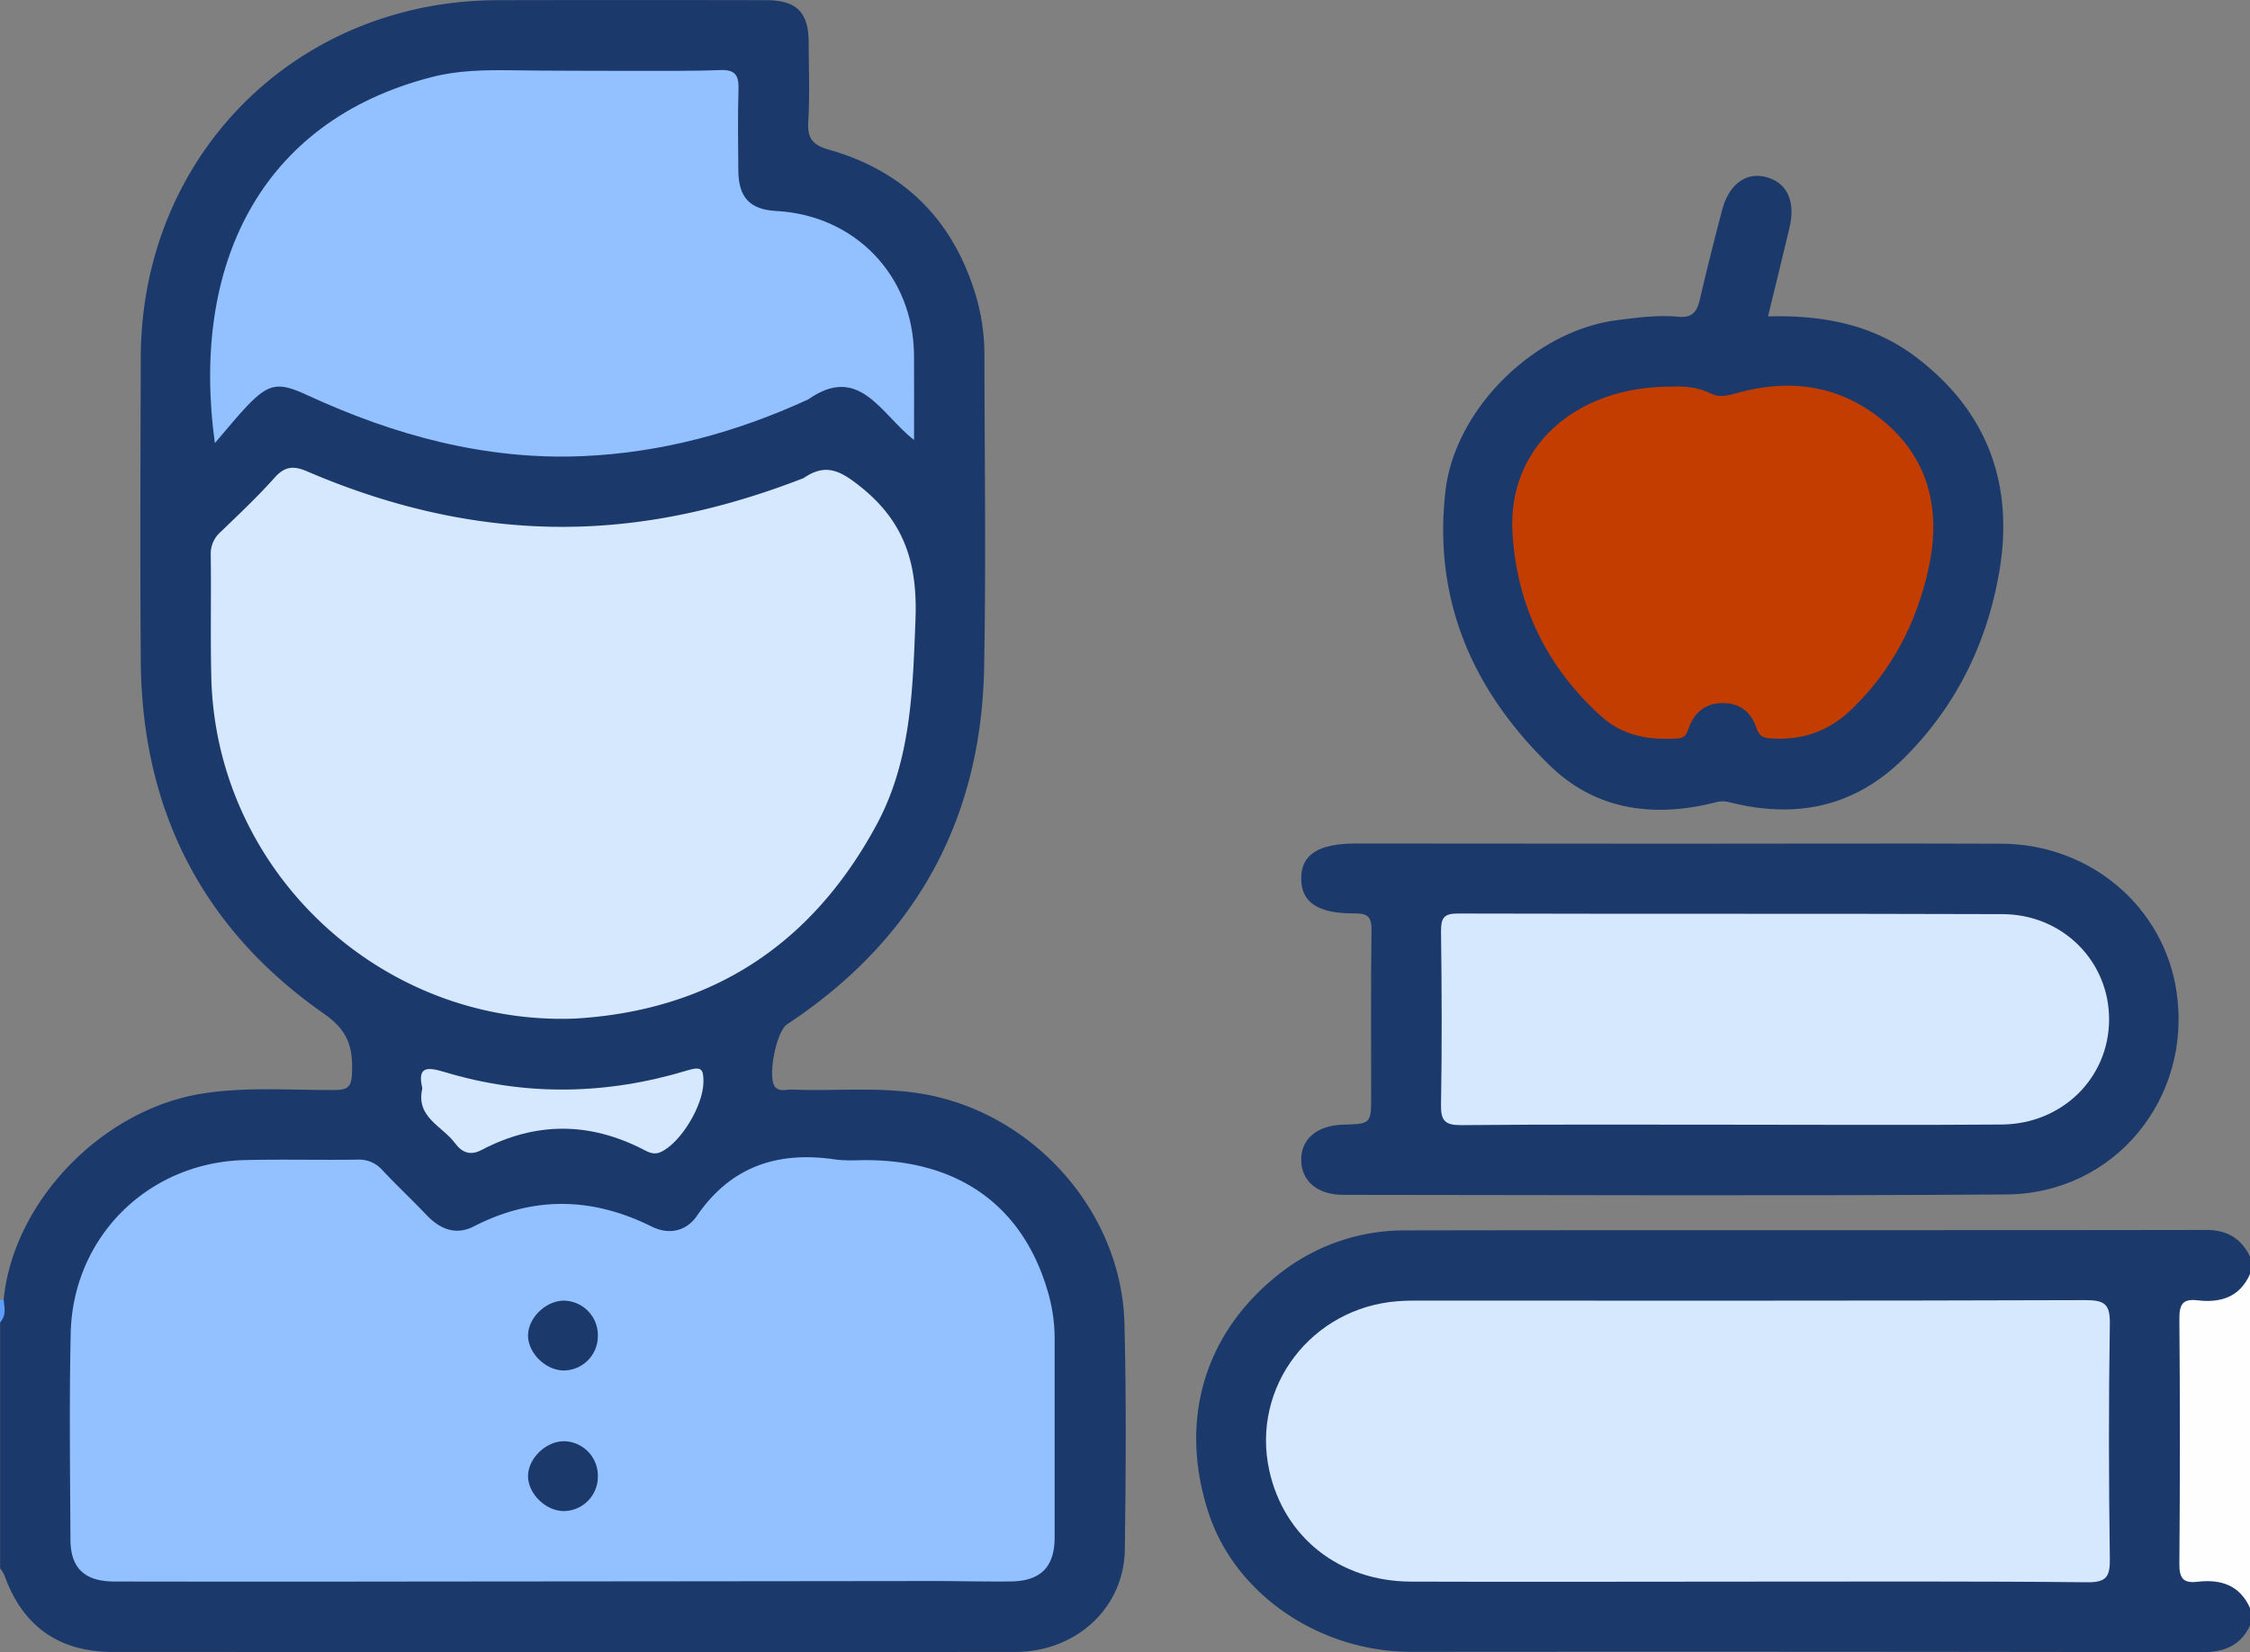 <svg id="Capa_1" data-name="Capa 1" xmlns="http://www.w3.org/2000/svg" viewBox="0 0 729.46 535.78"><rect x="0" y="0" width="729.46" height="535.78" fill="#808080" stroke="none"/><path d="M23.15,452.82c3.12-31.75,31.75-61.45,64.07-66.74,14.41-2.35,28.89-1.1,43.34-1.22,4.48,0,5.38-1.36,5.53-5.61.3-8.17-1.23-13.63-9.08-19.1C87.49,332.58,67.94,293.9,67.6,245.73c-.24-32.76-.09-65.51,0-98.27.1-65.59,50.32-115.91,115.8-116q43.44-.09,86.88,0c9.91,0,13.81,3.87,13.86,13.64,0,8.55.39,17.12-.13,25.63-.33,5.39,1.25,7.67,6.6,9.18,24.77,7,40.68,23.19,47.89,47.92a67.54,67.54,0,0,1,2.61,18.94c.06,33.71.54,67.42-.09,101.11-.94,49.6-22.41,88.28-63.89,115.69-3.6,2.38-6.53,17.75-3.74,20.46,1.52,1.49,3.62.63,5.45.7,13.73.56,27.49-.92,41.21,1.23,36.32,5.69,65.51,37.92,66.46,74.63.62,24.43.45,48.89.12,73.33-.26,18.92-15.81,33.17-35.58,33.18q-135.66.06-271.32,0c-7.12,0-14.24,0-21.36,0-17.4-.06-29.1-8.4-34.95-24.82A11.88,11.88,0,0,0,22,540V460.24C23.64,458,21.91,455.16,23.15,452.82Z" transform="translate(-21.96 -31.4)" fill="#1b396a"/><path d="M751.42,558.54c-3.14,6.61-8.44,8.65-15.6,8.64q-128.15-.23-256.3-.12c-29.81,0-56.93-18.64-65.61-44.7C403.79,492,412.44,463,437.64,443.78A65.4,65.4,0,0,1,478.1,430.4c86.38-.16,172.76,0,259.14-.15,6.76,0,11.29,2.73,14.18,8.62v5.7c-1.38,7.28-6.42,10.3-13.2,10.44-6,.12-7.58,2.94-7.54,8.46q.26,35.23,0,70.46c0,5.52,1.57,8.34,7.54,8.46,6.78.15,11.82,3.16,13.2,10.45Z" transform="translate(-21.96 -31.4)" fill="#1b396a"/><path d="M751.42,552.84c-3.35-7.47-9.56-9.38-17-8.5-4.66.55-5.94-1.15-5.9-5.82q.33-39.81,0-79.64c0-4.66,1.24-6.36,5.9-5.81,7.44.88,13.65-1,17-8.5Z" transform="translate(-21.96 -31.4)" fill="#fefefe"/><path d="M23.15,452.82c.23,2.57.94,5.22-1.19,7.42v-7.13A1.62,1.62,0,0,1,23.15,452.82Z" transform="translate(-21.96 -31.4)" fill="#5d9dfe"/><path d="M564.78,305c35.36,0,70.73-.13,106.09,0,28.83.14,52.65,20.49,56.74,48,5.14,34.59-20.14,65.5-55.15,65.74-71.68.5-143.36.18-215,.13-8.42,0-13.61-4.51-13.65-11.32s5.14-11.2,13.55-11.44c9.14-.26,9.14-.26,9.14-9.55,0-17.8-.14-35.6.11-53.4.06-4.39-1.13-5.58-5.53-5.56-11.9.08-17.18-3.6-17.27-11.16-.09-7.87,5.52-11.51,17.76-11.51Z" transform="translate(-21.96 -31.4)" fill="#1b396a"/><path d="M595.16,134c18.21-.49,34.31,2.81,48.09,13.29C666.43,164.91,675,188.64,670.1,217c-4,23.16-14.11,43.67-31,60.39-15.92,15.77-35,19.6-56.36,14.18a8.72,8.72,0,0,0-4.7.05c-19.86,5-38.64,2.6-53.64-12-24.9-24.18-37.86-53.54-33.82-88.91,3-26.68,28.93-52.11,55.64-55.49,6.61-.84,13.23-1.73,19.85-1.1,4.61.43,6.09-1.69,7-5.64,2.24-9.68,4.67-19.33,7.21-28.95,2.18-8.27,7.59-12.3,14-10.77,6.92,1.66,9.9,7.78,7.86,16.36C599.92,114.53,597.6,123.94,595.16,134Z" transform="translate(-21.96 -31.4)" fill="#1b396a"/><path d="M301.12,189.37c-6.68-5.37-11.43-7.89-18.63-2.93h0c-22.45,8.73-45.6,14.5-69.72,15.61-31.82,1.46-62.16-5.31-91.28-17.81-4.33-1.86-7.16-1.65-10.45,2-5.51,6.19-11.58,11.89-17.55,17.66a9.35,9.35,0,0,0-3.21,7.45c.19,13.28-.14,26.57.19,39.85,1.57,62.9,55.18,113,118.08,110.5,44.39-2.69,76.81-24.2,97.68-63,11.08-20.62,11.64-43.29,12.53-66.21C319.46,214.55,315.48,200.92,301.12,189.37Z" transform="translate(-21.96 -31.4)" fill="#d6e8fe"/><path d="M361.37,449.25c-8.5-27.94-30.2-42.56-61.65-41.59h0a50.47,50.47,0,0,1-6.4-.18c-18.76-2.93-34.23,1.87-45.42,18.2-3.42,5-9.07,6.25-14.64,3.48-19.25-9.57-38.33-10-57.62-.09-5.81,3-10.95,1-15.34-3.6-4.73-5-9.77-9.7-14.47-14.72a10.07,10.07,0,0,0-8.16-3.3c-12.1.17-24.21-.15-36.31.14-31.32.73-55.78,24.86-56.48,56.19-.49,22.29-.2,44.6-.08,66.9.05,9.33,4.66,13.57,14.33,13.58q50.9.08,101.8,0,82.92-.06,165.85-.16c7.58.06,15.17.2,22.75.14,9.79-.09,14.34-4.64,14.35-14.28,0-21.57,0-43.15,0-64.72A54.3,54.3,0,0,0,361.37,449.25Z" transform="translate(-21.96 -31.4)" fill="#93c0fe"/><path d="M318.29,146.65c-.14-25.73-19-45.46-44.66-46.83-8.52-.46-12.23-4.35-12.3-13.11s-.21-17.57.06-26.35c.14-4.47-1-6.43-5.91-6.24-9.48.37-19,.21-28.48.26h0c-13-.05-26.07,0-39.11-.19-8.78-.11-17.56,0-26.09,2.24-55.63,14.34-78.08,61.23-70.18,118.66,4.09-4.73,7.16-8.6,10.57-12.16,7.07-7.37,10.19-7.65,19.37-3.4,28.29,13.08,57.85,21.13,89.24,19.79,25.56-1.09,49.94-7.7,73.19-18.4,16.65-11.66,23.48,4.76,34.31,13.16C318.3,164,318.34,155.33,318.29,146.65Z" transform="translate(-21.96 -31.4)" fill="#93c0fe"/><path d="M158.89,384.33c-1.62-6.83,1.17-7.11,7-5.35,26.33,8,52.77,7.47,79-.49,4.45-1.35,5.16-.43,5.13,3.77-.05,7.62-7.34,19.8-13.95,22.78-2.08.93-3.91,0-5.38-.78-17.61-9.11-35.11-9.14-52.65.08-3.49,1.83-6.25.92-8.55-2.21C165.37,396.53,156.64,393.74,158.89,384.33Z" transform="translate(-21.96 -31.4)" fill="#d6e8fe"/><path d="M588.3,544.29c-36.33,0-72.65.13-109,0-23.19-.12-41.12-14.47-45.85-36.11-5.9-27,13.69-52.76,41.77-54.83,3.55-.27,7.12-.18,10.68-.18,70.75,0,141.5.08,212.25-.16,6.2,0,7.93,1.36,7.83,7.73-.41,25.4-.35,50.81,0,76.21.07,5.74-1.13,7.6-7.27,7.55C661.9,544.13,625.1,544.29,588.3,544.29Z" transform="translate(-21.96 -31.4)" fill="#d6e8fe"/><path d="M583.39,396.12c-29.2,0-58.39-.14-87.58.14-5.36.05-6.77-1.37-6.67-6.69.34-18.75.25-37.5,0-56.25,0-4.22.92-5.69,5.47-5.68,58.86.16,117.73,0,176.59.2,19.59.07,34.61,15.39,34.54,34.23s-15.13,33.82-34.81,34C641.78,396.29,612.58,396.12,583.39,396.12Z" transform="translate(-21.96 -31.4)" fill="#d6e8fe"/><path d="M563.44,156.78c3.61-.14,8.51-.15,13.19,2.25,2.57,1.32,5.47.68,8.31-.13,16.41-4.64,32-2.92,45.77,7.55,16.8,12.81,20.84,30.38,16.3,50.18-3.94,17.18-11.83,32.32-24.72,44.76-7.54,7.27-16.22,10.2-26.5,9.44-2.56-.19-3.58-1-4.4-3.43-1.77-5.21-5.53-8.15-11.27-8-5.41.13-8.81,3.1-10.63,8-.69,1.85-1.07,3.3-3.61,3.47-9.08.6-17.58-.75-24.58-7-17.82-15.94-27.62-36.11-29-59.77C510.7,176.79,532.27,156.83,563.44,156.78Z" transform="translate(-21.96 -31.4)" fill="#c33d00"/><path d="M215.78,464.65a11.13,11.13,0,0,1-11.27,11.17c-5.87-.19-11.44-5.82-11.35-11.46s5.77-11.16,11.63-11.18A11.18,11.18,0,0,1,215.78,464.65Z" transform="translate(-21.96 -31.4)" fill="#1b396a"/><path d="M215.78,510.27a11.13,11.13,0,0,1-11.31,11.14c-5.87-.21-11.42-5.86-11.31-11.49s5.81-11.16,11.66-11.15A11.18,11.18,0,0,1,215.78,510.27Z" transform="translate(-21.96 -31.4)" fill="#1b396a"/></svg>